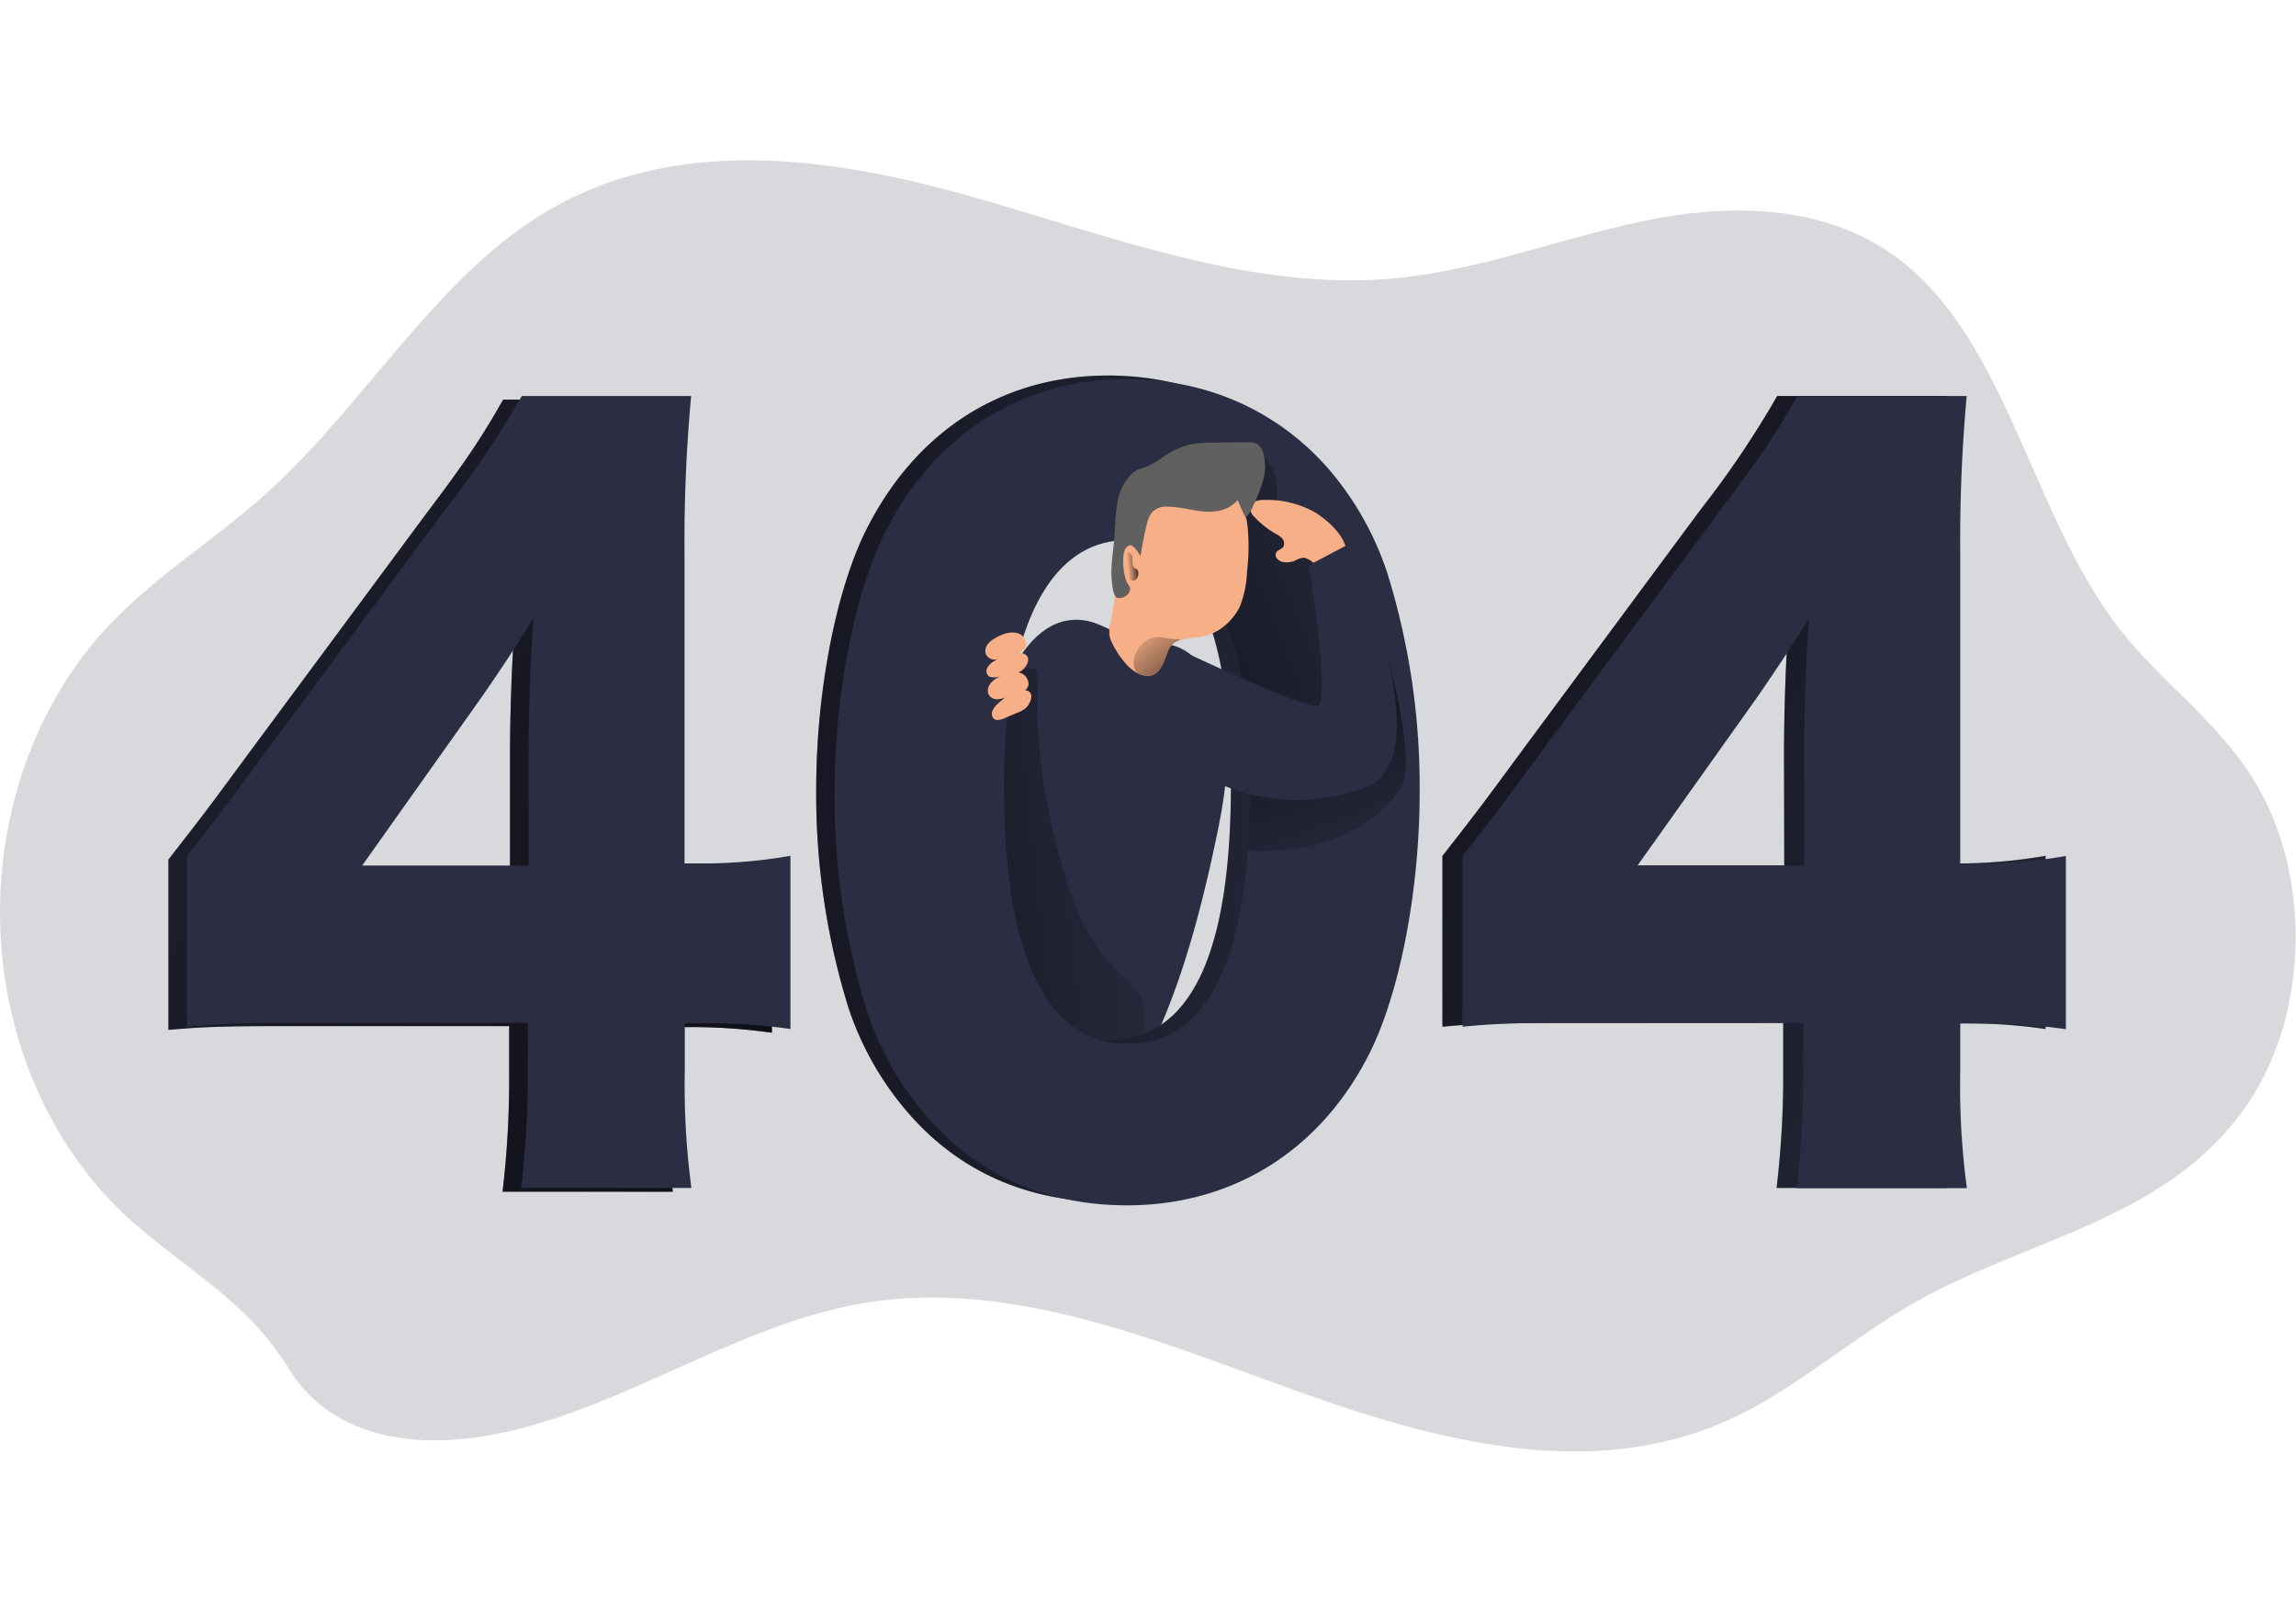 <svg xmlns="http://www.w3.org/2000/svg" xmlns:xlink="http://www.w3.org/1999/xlink" width="1134" height="796" viewBox="0 0 1134 796"><defs><clipPath id="clip-path"><rect id="Rectángulo_83" width="1134" height="796" fill="#fff" stroke="#707070" stroke-width="1" data-name="Rectángulo 83" transform="translate(433 230)"/></clipPath><linearGradient id="linear-gradient" x1="-.87" x2="2.099" y1="-.235" y2="1.225" gradientUnits="objectBoundingBox"><stop offset="0" stop-opacity="0"/><stop offset=".99"/></linearGradient><linearGradient id="linear-gradient-2" x1="1.245" x2="-2.229" y1=".313" y2="1.275" xlink:href="#linear-gradient"/><linearGradient id="linear-gradient-3" x1="1.46" x2="-1.149" y1="1.178" y2="-.776" xlink:href="#linear-gradient"/><linearGradient id="linear-gradient-4" x1="1.366" x2="-1.568" y1=".529" y2=".431" xlink:href="#linear-gradient"/><linearGradient id="linear-gradient-5" x1="1.438" x2="-1.918" y1="-.125" y2="2.247" xlink:href="#linear-gradient"/><linearGradient id="linear-gradient-6" x1=".615" x2=".158" y1="1.191" y2="-.514" xlink:href="#linear-gradient"/><linearGradient id="linear-gradient-7" x1=".168" x2="1.264" y1=".536" y2=".337" xlink:href="#linear-gradient"/><linearGradient id="linear-gradient-8" x1="-.048" x2="1.75" y1="-.164" y2="1.869" xlink:href="#linear-gradient"/></defs><g id="_404" clip-path="url(#clip-path)" data-name="404" transform="translate(-433 -230)"><g id="_404_Page_Not_Found__Monochromatic" data-name="404 Page Not Found _Monochromatic" transform="translate(433 309.168)"><path id="Trazado_74" fill="#2b2d42" d="M65.358,636.18C27.592,602.509,4.119,551.81.864,496.881s14.02-108.84,47.464-148.124C73.05,319.993,105,301.5,132.426,276.6c47.419-42.8,82.532-104.628,135.43-137.314C331.549,99.9,408.738,110.3,478.693,129.945s140.234,47.784,211.971,40.687c42.723-4.265,83.854-20.95,126.173-29.075s88.739-6.662,124.149,21.791c51.549,41.683,63.8,125.921,106.093,180.242,20.484,26.336,47.689,45.076,65.826,73.716,29.175,46.041,28.419,115.181-1.754,160.35-38.648,57.746-108.387,66.9-164.632,98.651-31.307,17.682-59.375,43.177-91.762,57.995-68.066,31.13-144.633,10.864-214.427-14.289S498.638,664.6,426.388,676.929c-67.472,11.58-128.278,59.614-196.317,66.9-31.577,3.393-67.634-3.113-86.931-34.554C122.386,675.559,93.454,661.084,65.358,636.18Z" data-name="Trazado 74" opacity=".18" transform="translate(-0.475 -112.479)"/><path id="Trazado_75" fill="#2b2d42" d="M54.838,406.56c18.325-23.5,18.325-23.5,39.107-51.707l88.443-119.383c19.567-25.869,27.313-37.6,37.784-56.034h83.666a778.341,778.341,0,0,0-3.266,78.012V410.326h11.821a248.64,248.64,0,0,0,40.483-3.767V492.1a282.892,282.892,0,0,0-39.944-2.8H300.706v23.5a377.885,377.885,0,0,0,3.266,57.808h-84.1a469.488,469.488,0,0,0,3.266-58.742V488.836H107.817c-26.5,0-37.784.467-52.979,1.868Zm168.707-49.808c0-21.168.81-47.006,2.456-67.708-8.1,13.168-14.277,22.569-25.262,38.539l-59.51,83.677h82.316Z" data-name="Trazado 75" transform="translate(28.344 -61.265)"/><path id="Trazado_76" fill="url(#linear-gradient)" d="M54.838,406.56c18.325-23.5,18.325-23.5,39.107-51.707l88.443-119.383c19.567-25.869,27.313-37.6,37.784-56.034h83.666a778.341,778.341,0,0,0-3.266,78.012V410.326h11.821a248.64,248.64,0,0,0,40.483-3.767V492.1a282.892,282.892,0,0,0-39.944-2.8H300.706v23.5a377.885,377.885,0,0,0,3.266,57.808h-84.1a469.488,469.488,0,0,0,3.266-58.742V488.836H107.817c-26.5,0-37.784.467-52.979,1.868Zm168.707-49.808c0-21.168.81-47.006,2.456-67.708-8.1,13.168-14.277,22.569-25.262,38.539l-59.51,83.677h82.316Z" data-name="Trazado 76" transform="translate(28.344 -61.265)"/><path id="Trazado_77" fill="#2b2d42" d="M369.587,241.546c8.1,1.556,15.626,7.284,23.75,9.339,7.1,1.868,14.574.9,21.591,3.767,13.09,5.354,21.591,23.565,23.453,41.839s-1.457,36.764-5.236,54.508c-9.932,46.757-23.426,93.452-47.716,128.909-1.7,2.459-3.751,5.043-6.261,4.981a8.247,8.247,0,0,1-4.669-2.521,82.619,82.619,0,0,1-13.9-14.04c-6.477-9-10.229-20.857-13.495-32.624-9.2-33.122-26.773-54.1-30.039-89.218C313.5,309.658,330.966,234.2,369.587,241.546Z" data-name="Trazado 77" transform="translate(167.116 -14.14)"/><path id="Trazado_78" fill="url(#linear-gradient-2)" d="M342.383,254.814a12.932,12.932,0,0,0-10.013,2.086,31.676,31.676,0,0,0-12.388,20.359,90.581,90.581,0,0,0-.783,25.5,392.256,392.256,0,0,0,12.5,73.4c1.889,6.911-3.509,23.316.4,28.982,3.185,4.607,1.592,32.282,5.749,35.706,11.524,9.588,35.463,4.3,46.988,13.884,14.925,12.452,13.926-20.421,11.551-33.963-2.7-15.1-22.967-12.452-38.486-63.443C337.256,289.462,347.673,256.215,342.383,254.814Z" data-name="Trazado 78" transform="translate(168.194 -3.812)"/><path id="Trazado_79" fill="#2b2d42" d="M466.077,405.585c18.325-23.5,18.325-23.5,39.107-51.707l88.443-119.414a466.936,466.936,0,0,0,37.784-56.034h83.666a778.315,778.315,0,0,0-3.266,78.043V409.259h11.821a252.184,252.184,0,0,0,40.349-3.767v85.545a278.35,278.35,0,0,0-39.943-2.833H711.811v23.5a377.386,377.386,0,0,0,3.265,57.808H631.114a469.5,469.5,0,0,0,3.266-58.493V487.986H519.057c-26.5,0-37.919.467-52.979,1.9Zm168.707-49.808c0-21.168.81-47.006,2.429-67.676-8.1,13.137-14.25,22.538-25.261,38.539l-59.376,83.677h82.316Z" data-name="Trazado 79" transform="translate(246.35 -62.034)"/><path id="Trazado_80" fill="url(#linear-gradient-3)" d="M466.077,405.585c18.325-23.5,18.325-23.5,39.107-51.707l88.443-119.414a466.936,466.936,0,0,0,37.784-56.034h83.666a778.315,778.315,0,0,0-3.266,78.043V409.259h11.821a252.184,252.184,0,0,0,40.349-3.767v85.545a278.35,278.35,0,0,0-39.943-2.833H711.811v23.5a377.386,377.386,0,0,0,3.265,57.808H631.114a469.5,469.5,0,0,0,3.266-58.493V487.986H519.057c-26.5,0-37.919.467-52.979,1.9Zm168.707-49.808c0-21.168.81-47.006,2.429-67.676-8.1,13.137-14.25,22.538-25.261,38.539l-59.376,83.677h82.316Z" data-name="Trazado 80" transform="translate(246.35 -62.034)"/><path id="Trazado_81" fill="#2b2d42" d="M309.528,537.011a152.016,152.016,0,0,1-29.688-52.2,355.853,355.853,0,0,1-15.9-107.647c0-49.341,10.2-100.581,25.693-130.185C314.494,199,356.866,172.7,408.226,172.7c39.539,0,74.165,15.565,99.022,43.582a151.875,151.875,0,0,1,29.688,52.174,356.889,356.889,0,0,1,15.869,108.114c0,49.372-10.175,101.079-25.666,130.746-24.452,47.068-67.229,73.467-118.994,73.467C368.2,580.78,334.384,565.651,309.528,537.011Zm37.784-163.588c0,84.051,20.781,127.384,61.13,127.384s60.32-42.306,60.32-125.983c0-80.377-21.186-122.683-60.725-122.683-38.189,0-60.617,44.64-60.617,121.282Z" data-name="Trazado 81" transform="translate(139.191 -66.418)"/><path id="Trazado_82" fill="url(#linear-gradient-4)" d="M309.528,537.011a152.016,152.016,0,0,1-29.688-52.2,355.853,355.853,0,0,1-15.9-107.647c0-49.341,10.2-100.581,25.693-130.185C314.494,199,356.866,172.7,408.226,172.7c39.539,0,74.165,15.565,99.022,43.582a151.875,151.875,0,0,1,29.688,52.174,356.889,356.889,0,0,1,15.869,108.114c0,49.372-10.175,101.079-25.666,130.746-24.452,47.068-67.229,73.467-118.994,73.467C368.2,580.78,334.384,565.651,309.528,537.011Zm37.784-163.588c0,84.051,20.781,127.384,61.13,127.384s60.32-42.306,60.32-125.983c0-80.377-21.186-122.683-60.725-122.683-38.189,0-60.617,44.64-60.617,121.282Z" data-name="Trazado 82" transform="translate(139.191 -66.418)"/><path id="Trazado_83" fill="#2b2d42" d="M60.817,405.585c18.352-23.5,18.352-23.5,39.134-51.707l88.443-119.414a466.937,466.937,0,0,0,37.784-56.034h83.665a778.375,778.375,0,0,0-3.266,78.043V409.259H318.4a252.183,252.183,0,0,0,40.483-3.767v85.545a278.34,278.34,0,0,0-39.943-2.833H306.713v23.5a377.379,377.379,0,0,0,3.266,57.808h-84.1a469.507,469.507,0,0,0,3.266-58.493V487.986H113.8c-26.476,0-37.784.467-52.979,1.9Zm168.734-49.808c0-21.168.81-47.006,2.429-67.676-8.1,13.137-14.25,22.538-25.262,38.539l-59.376,83.677h82.208Z" data-name="Trazado 83" transform="translate(31.514 -62.034)"/><path id="Trazado_84" fill="#2b2d42" d="M315.535,537.986a151.939,151.939,0,0,1-29.688-52.174A355.813,355.813,0,0,1,269.87,378.164c0-49.341,10.2-100.581,25.693-130.216,24.857-47.94,67.229-74.245,118.589-74.245,39.512,0,74.165,15.565,99.022,43.582a151.492,151.492,0,0,1,29.688,52.174,355.873,355.873,0,0,1,15.977,108.208c0,49.341-10.175,101.079-25.666,130.746-24.452,47.006-67.256,73.311-118.994,73.311C374.235,581.692,340.418,566.656,315.535,537.986Zm38-163.432c0,84.051,20.781,127.384,61.13,127.384,39.944,0,60.32-42.306,60.32-125.952,0-80.409-21.213-122.714-60.725-122.714C375.855,253.147,353.535,297.787,353.535,374.553Z" data-name="Trazado 84" transform="translate(142.334 -65.649)"/><path id="Trazado_85" fill="url(#linear-gradient-5)" d="M417.451,194.816c6.209,5.219,9.093,14.229,7.314,22.849,10.284,1.133,19.749,6.961,26.287,16.188a64.041,64.041,0,0,1,10.121,30.414,184.05,184.05,0,0,1-.621,32.935,38.821,38.821,0,0,1-2,11.02c-2.827,6.185-7.907,10.583-13.845,11.985a51.841,51.841,0,0,1-17.813.965l-14.169-.872a2.6,2.6,0,0,1-1.349-.342,3.313,3.313,0,0,1-.945-2.241c-.972-6.693-2.456-9.619-3.509-16.312a112.763,112.763,0,0,0-15.114-39.193,15.613,15.613,0,0,1-2.7-6.07,18.572,18.572,0,0,1,1.727-8.9,136.2,136.2,0,0,0,4.75-16.468,195.742,195.742,0,0,1,4.453-19.861,28.845,28.845,0,0,1,10.8-15.814" data-name="Trazado 85" transform="translate(205.536 -49.5)"/><path id="Trazado_86" fill="url(#linear-gradient-6)" d="M403.3,354.847s51.873,5.292,75.569-31.13c9.446-14.444-11.605-82.494-11.605-82.494l-23.939,49.434-37.784,9.9Z" data-name="Trazado 86" transform="translate(213.072 -14.004)"/><path id="Trazado_87" fill="#2b2d42" d="M472.568,405.585c18.326-23.5,18.326-23.5,39.107-51.707l88.443-119.414c19.567-25.838,27.313-37.605,37.784-56.034h83.665a778.41,778.41,0,0,0-3.185,78.136V409.352H730.2a252.191,252.191,0,0,0,40.348-3.767V491.13a278.351,278.351,0,0,0-39.944-2.833H718.383v23.5a377.365,377.365,0,0,0,3.266,57.808H637.605a469.526,469.526,0,0,0,3.266-58.586V487.986H525.548c-26.5,0-37.919.467-52.979,1.9Zm168.708-49.808c0-21.168.81-47.006,2.456-67.676-8.1,13.137-14.277,22.538-25.262,38.539l-59.51,83.677h82.316Z" data-name="Trazado 87" transform="translate(249.791 -62.034)"/><path id="Trazado_88" fill="#f7af87" d="M326.521,245.8a25.917,25.917,0,0,0-4.048,2.148,9.789,9.789,0,0,0-3.131,2.957,5.2,5.2,0,0,0-.54,4.452,4.759,4.759,0,0,0,5.209,2.521c3.32-.374,6.4-2.272,9.716-2.926s6.45-3.3,4.1-7.378S329.841,244.365,326.521,245.8Z" data-name="Trazado 88" transform="translate(168.133 -11.418)"/><path id="Trazado_89" fill="#f7af87" d="M336.911,250.654c-4.858-1.463-9.932,1-14.3,3.829a8.72,8.72,0,0,0-2.7,2.4,3.423,3.423,0,0,0-.835,3.56,2.707,2.707,0,0,0,2.7,1.981,7.966,7.966,0,0,0,2.969-.218l6.72-1.339a12.993,12.993,0,0,0,4.507-1.494C339.016,257.316,341.607,251.993,336.911,250.654Z" data-name="Trazado 89" transform="translate(168.323 -7.123)"/><path id="Trazado_90" fill="#f7af87" d="M327.311,256.8a29.04,29.04,0,0,0-4.048,2.179,9.9,9.9,0,0,0-3.131,3.113,5.232,5.232,0,0,0-.54,4.42,4.759,4.759,0,0,0,5.209,2.522c3.32-.374,6.4-2.273,9.716-2.926s6.45-3.269,4.1-7.378S330.577,255.365,327.311,256.8Z" data-name="Trazado 90" transform="translate(168.557 -2.961)"/><path id="Trazado_91" fill="#f7af87" d="M337.1,260.767c-4.993-.467-9.608,3.113-13.494,6.662a9.828,9.828,0,0,0-2.348,2.957,3.5,3.5,0,0,0-.243,3.656,2.557,2.557,0,0,0,2.942,1.387,7.954,7.954,0,0,0,2.861-.809l6.4-2.708a13.729,13.729,0,0,0,4.237-2.4C340.126,266.962,341.934,261.3,337.1,260.767Z" data-name="Trazado 91" transform="translate(169.238 0.913)"/><path id="Trazado_92" fill="#f7af87" d="M435.9,213.6a48.348,48.348,0,0,0-25.235-6.07,9.272,9.272,0,0,0-4.318.809,4.425,4.425,0,0,0-2.267,3.985A6.19,6.19,0,0,0,406.13,216a46.191,46.191,0,0,0,10.634,8.343,9.449,9.449,0,0,1,3.131,2.335,3.688,3.688,0,0,1,.459,3.953c-.891,1.432-2.942,1.494-3.617,3.113-.891,2.023,1.349,4.016,3.293,4.389a10.466,10.466,0,0,0,6.154-.654,10.335,10.335,0,0,1,4.426-1.432,10.189,10.189,0,0,1,4.21,2.21c4.264,2.8,17.516,2.9,16.679-5.635C450.715,224.715,441.35,216.87,435.9,213.6Z" data-name="Trazado 92" transform="translate(213.483 -39.801)"/><path id="Trazado_93" fill="#2b2d42" d="M382.26,272.919s59.672,28.359,66.5,26.9-4.21-69.389-4.21-69.389l20.35-10.74s45.881,104.908,8.313,120.162a95.514,95.514,0,0,1-71.467-.872Z" data-name="Trazado 93" transform="translate(201.917 -30.477)"/><path id="Trazado_94" fill="#f7af87" d="M426.574,248.322a52.442,52.442,0,0,1-3.671,17.62c-4.392,8.367-11.939,13.867-20.377,14.849a52.924,52.924,0,0,0-9.014,1.463,8.926,8.926,0,0,0-6.18,5.946c-2.4,6.724-4.885,13.542-12.631,11.269a8.88,8.88,0,0,1-2.105-.84,21.288,21.288,0,0,1-6.45-5.448,44.682,44.682,0,0,1-5.884-8.841,14.133,14.133,0,0,1-1.673-4.919,18.387,18.387,0,0,1,.648-6.382c2.7-12.452,3.131-26.554,6.963-38.695,3.923-12.307,11.419-22.668,21.213-29.324,9.689-6.506,23.156-6.6,31.388,2.272a34.893,34.893,0,0,1,8.1,19.3,104.456,104.456,0,0,1-.324,21.729Z" data-name="Trazado 94" transform="translate(189.342 -45.259)"/><path id="Trazado_95" fill="#606060" d="M360.581,239.641c.513-5.852.486-11.8,1.484-17.557a26.153,26.153,0,0,1,7.206-15.16,11.675,11.675,0,0,1,3.239-2.117c1.053-.436,2.159-.685,3.239-1.027a40.577,40.577,0,0,0,9.014-5.168,41.2,41.2,0,0,1,13.818-6.226,53.369,53.369,0,0,1,9.959-.809q9.176-.187,18.433-.187a8,8,0,0,1,4.237.809,7.863,7.863,0,0,1,3,4.607,25.168,25.168,0,0,1,0,13.2,68.1,68.1,0,0,1-4.723,12.2,21.594,21.594,0,0,1-3.94,6.506c-1.43-2.864-2.7-5.821-3.994-8.81-4.129,4.95-10.634,6.226-16.571,5.7s-11.767-2.3-17.7-2.4a9.83,9.83,0,0,0-7.935,2.708,15.26,15.26,0,0,0-2.7,6.226q-1.873,7.686-3.05,15.565c-.7-1.525-3.536-5.51-5.02-5.448a3.054,3.054,0,0,0-2.186,1.4c-2.456,3.113-1.242,14.538,1.026,17.837a4.615,4.615,0,0,1,1,1.806,3.873,3.873,0,0,1-.648,2.584,5.659,5.659,0,0,1-5.128,2.428c-2.375,0-2.834-5.23-3.077-7.16C358.556,253.961,359.987,246.707,360.581,239.641Z" data-name="Trazado 95" transform="translate(189.698 -52.144)"/><path id="Trazado_96" fill="url(#linear-gradient-7)" d="M367.64,229.242a5.893,5.893,0,0,1-.432-2.584,8.641,8.641,0,0,0-.243-2.646,3.3,3.3,0,0,0-1.376-1.837.9.9,0,0,0-.567,0,1.19,1.19,0,0,0-.621.872,17.817,17.817,0,0,0,.3,10.429,3.993,3.993,0,0,0,2.078,2.677,2.478,2.478,0,0,0,2.456-.872,4.274,4.274,0,0,0,.7-3.954C369.476,230.083,368.207,230.363,367.64,229.242Z" data-name="Trazado 96" transform="translate(192.111 -28.608)"/><path id="Trazado_97" fill="url(#linear-gradient-8)" d="M389.348,247.387a8.926,8.926,0,0,0-6.18,5.946c-2.4,6.724-4.885,13.542-12.631,11.269a8.88,8.88,0,0,1-2.105-.84,7.223,7.223,0,0,1-1.565-2.335,9.558,9.558,0,0,1,.216-6.537c1.912-5.345,6.378-8.885,11.389-9.028a31.761,31.761,0,0,1,6.126.934c1.242.187,2.7,0,3.832.156a2.189,2.189,0,0,1,.918.436Z" data-name="Trazado 97" transform="translate(193.505 -10.456)"/></g></g></svg>